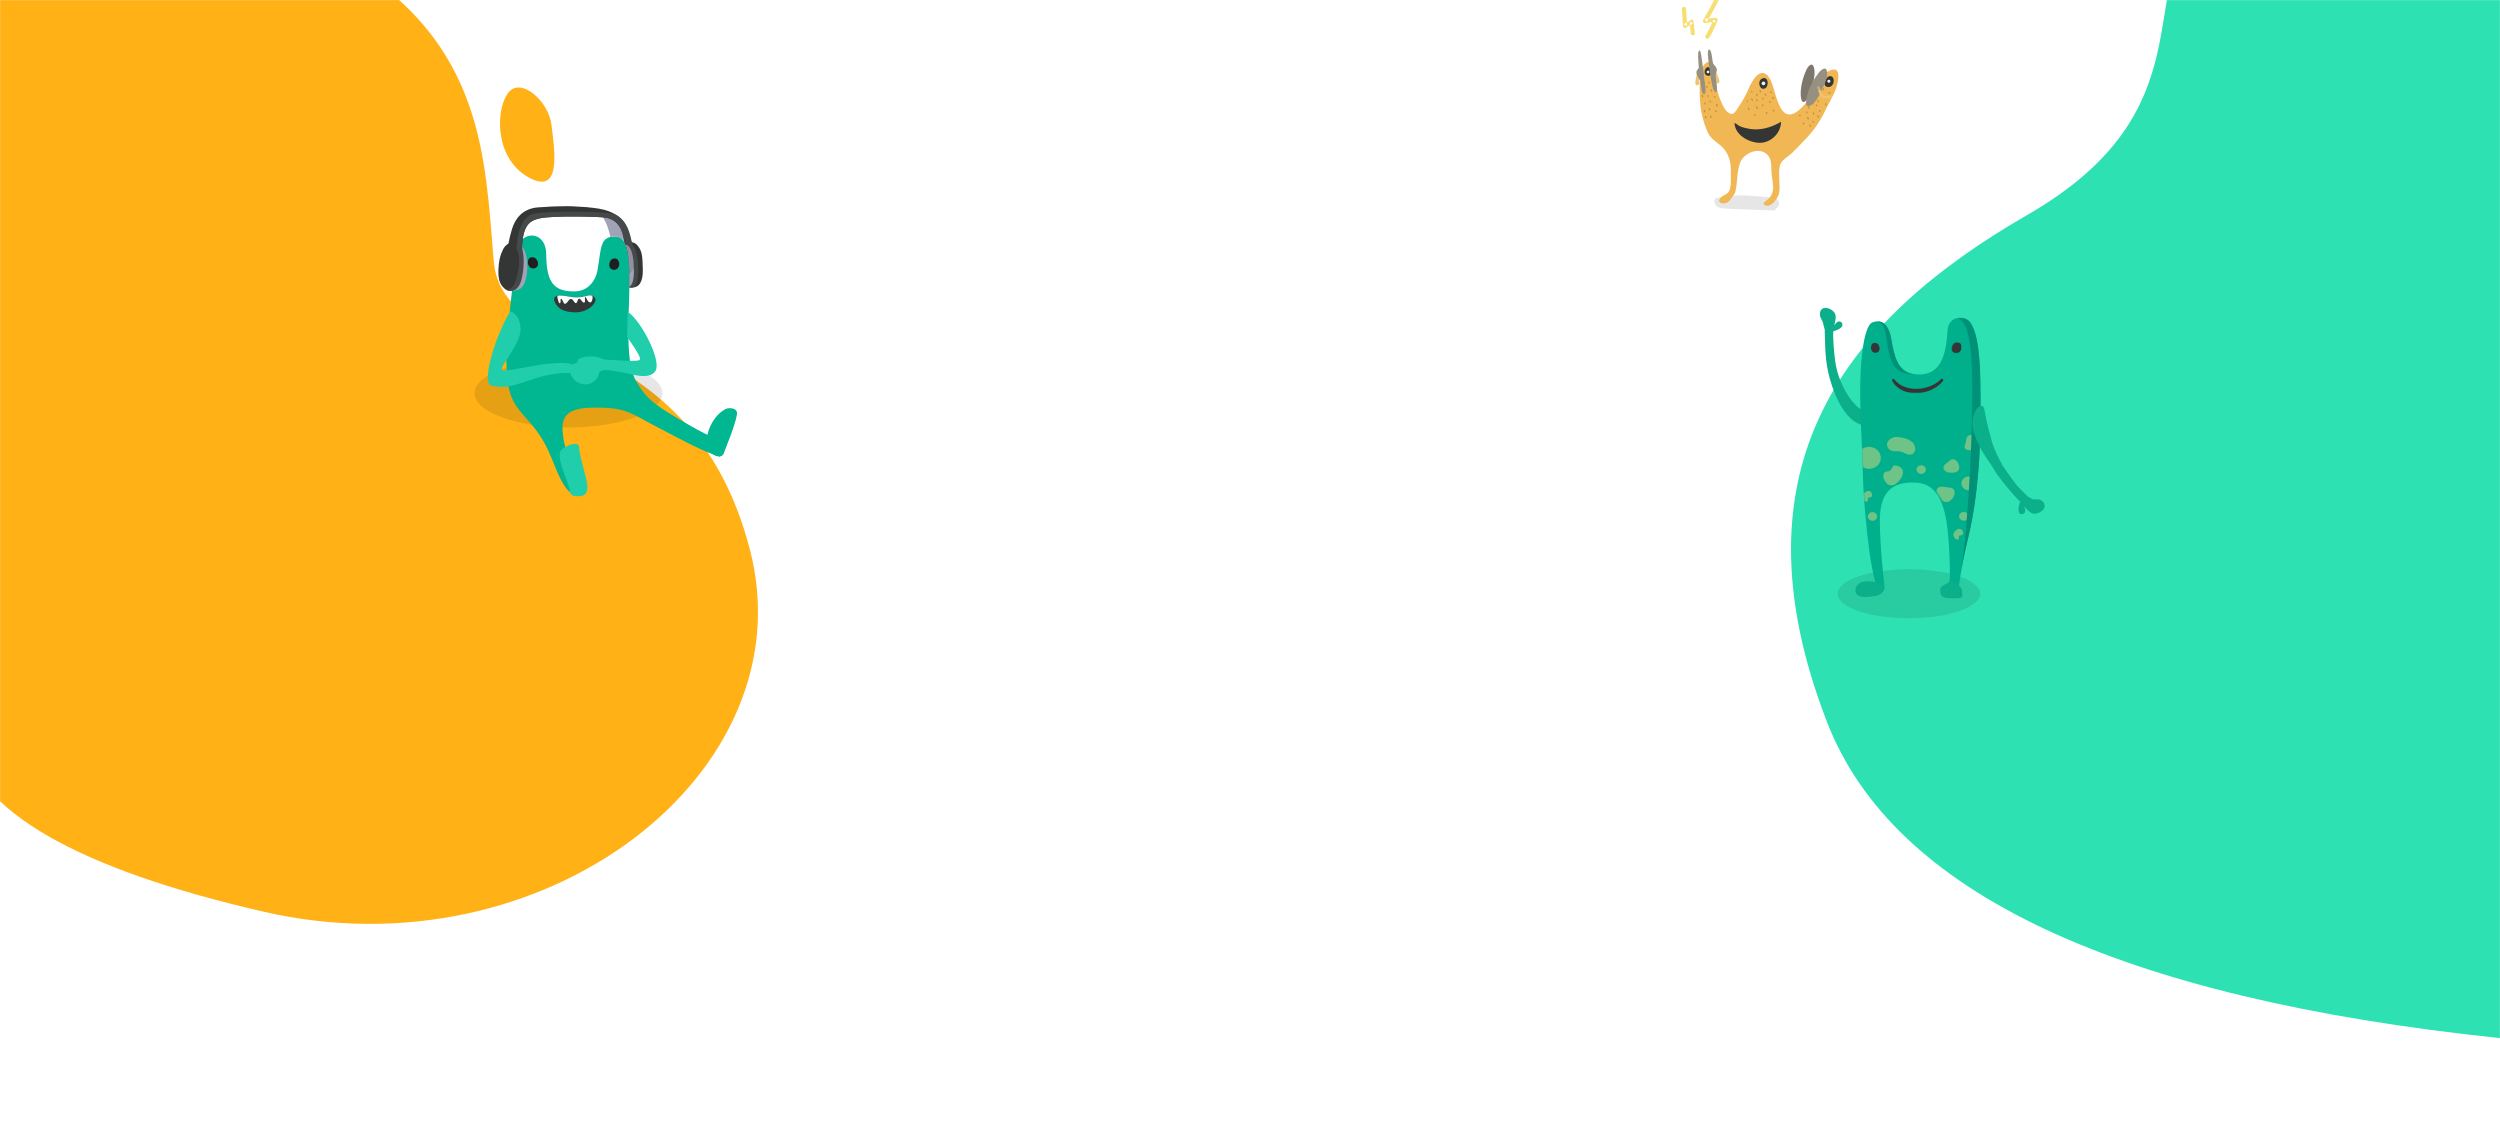 <?xml version="1.0" encoding="UTF-8"?>
<svg width="2000px" height="900px" viewBox="0 0 2000 900" version="1.1" xmlns="http://www.w3.org/2000/svg" xmlns:xlink="http://www.w3.org/1999/xlink" style="background: #FFFFFF;">
    <!-- Generator: Sketch 56.2 (81672) - https://sketch.com -->
    <title>bg/section1_P</title>
    <desc>Created with Sketch.</desc>
    <defs>
        <rect id="path-1" x="0" y="0" width="2000" height="900"></rect>
        <polygon id="path-3" points="0 0.042 18.289 0.042 18.289 19.251 0 19.251"></polygon>
        <polygon id="path-5" points="0.163 0.146 96.738 0.146 96.738 223.059 0.163 223.059"></polygon>
        <path d="M80.026,0.146 C75.32,0.169 70.525,3.133 70.108,10.831 L70.108,10.831 C68.923,32.683 63.474,47.085 44.391,45.454 L44.391,45.454 C30.083,44.23 27.351,30.302 25.257,17.662 L25.257,17.662 C23.162,5.022 17.176,1.196 10.186,3.839 L10.186,3.839 C2.371,6.794 -0.004,40.523 0.172,61.821 L0.172,61.821 C0.349,83.118 2.01,104.432 2.393,123.978 L2.393,123.978 C2.776,143.525 5.338,170.494 7.907,188.967 L7.907,188.967 C9.773,202.388 12.387,211.643 12.387,211.643 L12.387,211.643 C12.387,211.643 4.482,223.351 9.896,223.053 L9.896,223.053 C15.311,222.755 20.12,219.927 19.751,215.454 L19.751,215.454 C19.396,211.14 15.532,185.511 15.387,163.149 L15.387,163.149 C15.241,140.534 25.807,130.762 46.269,132.101 L46.269,132.101 C66.732,133.439 71.28,157.873 72.814,182.865 L72.814,182.865 C74.347,207.856 71.53,213.767 71.53,213.767 L71.53,213.767 C71.53,213.767 77.814,222.341 78.646,218.771 L78.646,218.771 C79.169,216.528 80.504,201.368 86.698,176.003 L86.698,176.003 C96.819,134.553 97.221,84.003 96.514,52.008 L96.514,52.008 C95.807,20.014 92.254,9.83 88.448,4.097 L88.448,4.097 C86.859,1.703 83.527,0.162 80.131,0.146 L80.131,0.146" id="path-7"></path>
        <path d="M80.026,0.146 C75.32,0.169 70.525,3.133 70.108,10.831 L70.108,10.831 C68.923,32.683 63.474,47.085 44.391,45.454 L44.391,45.454 C30.083,44.23 27.351,30.302 25.257,17.662 L25.257,17.662 C23.162,5.022 17.176,1.196 10.186,3.839 L10.186,3.839 C2.371,6.794 -0.004,40.523 0.172,61.821 L0.172,61.821 C0.349,83.118 2.01,104.432 2.393,123.978 L2.393,123.978 C2.776,143.525 5.338,170.494 7.907,188.967 L7.907,188.967 C9.773,202.388 12.387,211.643 12.387,211.643 L12.387,211.643 C12.387,211.643 4.482,223.351 9.896,223.053 L9.896,223.053 C15.311,222.755 20.12,219.927 19.751,215.454 L19.751,215.454 C19.396,211.14 15.532,185.511 15.387,163.149 L15.387,163.149 C15.241,140.534 25.807,130.762 46.269,132.101 L46.269,132.101 C66.732,133.439 71.28,157.873 72.814,182.865 L72.814,182.865 C74.347,207.856 71.53,213.767 71.53,213.767 L71.53,213.767 C71.53,213.767 77.814,222.341 78.646,218.771 L78.646,218.771 C79.169,216.528 80.504,201.368 86.698,176.003 L86.698,176.003 C96.819,134.553 97.221,84.003 96.514,52.008 L96.514,52.008 C95.807,20.014 92.254,9.83 88.448,4.097 L88.448,4.097 C86.859,1.703 83.527,0.162 80.131,0.146 L80.131,0.146" id="path-9"></path>
        <path d="M80.026,0.146 C75.32,0.169 70.525,3.133 70.108,10.831 L70.108,10.831 C68.923,32.683 63.474,47.085 44.391,45.454 L44.391,45.454 C30.083,44.23 27.351,30.302 25.257,17.662 L25.257,17.662 C23.162,5.022 17.176,1.196 10.186,3.839 L10.186,3.839 C2.371,6.794 -0.004,40.523 0.172,61.821 L0.172,61.821 C0.349,83.118 2.01,104.432 2.393,123.978 L2.393,123.978 C2.776,143.525 5.338,170.494 7.907,188.967 L7.907,188.967 C9.773,202.388 12.387,211.643 12.387,211.643 L12.387,211.643 C12.387,211.643 4.482,223.351 9.896,223.053 L9.896,223.053 C15.311,222.755 20.12,219.927 19.751,215.454 L19.751,215.454 C19.396,211.14 15.532,185.511 15.387,163.149 L15.387,163.149 C15.241,140.534 25.807,130.762 46.269,132.101 L46.269,132.101 C66.732,133.439 71.28,157.873 72.814,182.865 L72.814,182.865 C74.347,207.856 71.53,213.767 71.53,213.767 L71.53,213.767 C71.53,213.767 77.814,222.341 78.646,218.771 L78.646,218.771 C79.169,216.528 80.504,201.368 86.698,176.003 L86.698,176.003 C96.819,134.553 97.221,84.003 96.514,52.008 L96.514,52.008 C95.807,20.014 92.254,9.83 88.448,4.097 L88.448,4.097 C86.859,1.703 83.527,0.162 80.131,0.146 L80.131,0.146" id="path-11"></path>
        <path d="M80.026,0.146 C75.32,0.169 70.525,3.133 70.108,10.831 L70.108,10.831 C68.923,32.683 63.474,47.085 44.391,45.454 L44.391,45.454 C30.083,44.23 27.351,30.302 25.257,17.662 L25.257,17.662 C23.162,5.022 17.176,1.196 10.186,3.839 L10.186,3.839 C2.371,6.794 -0.004,40.523 0.172,61.821 L0.172,61.821 C0.349,83.118 2.01,104.432 2.393,123.978 L2.393,123.978 C2.776,143.525 5.338,170.494 7.907,188.967 L7.907,188.967 C9.773,202.388 12.387,211.643 12.387,211.643 L12.387,211.643 C12.387,211.643 4.482,223.351 9.896,223.053 L9.896,223.053 C15.311,222.755 20.12,219.927 19.751,215.454 L19.751,215.454 C19.396,211.14 15.532,185.511 15.387,163.149 L15.387,163.149 C15.241,140.534 25.807,130.762 46.269,132.101 L46.269,132.101 C66.732,133.439 71.28,157.873 72.814,182.865 L72.814,182.865 C74.347,207.856 71.53,213.767 71.53,213.767 L71.53,213.767 C71.53,213.767 77.814,222.341 78.646,218.771 L78.646,218.771 C79.169,216.528 80.504,201.368 86.698,176.003 L86.698,176.003 C96.819,134.553 97.221,84.003 96.514,52.008 L96.514,52.008 C95.807,20.014 92.254,9.83 88.448,4.097 L88.448,4.097 C86.859,1.703 83.527,0.162 80.131,0.146 L80.131,0.146" id="path-13"></path>
        <path d="M80.026,0.146 C75.32,0.169 70.525,3.133 70.108,10.831 L70.108,10.831 C68.923,32.683 63.474,47.085 44.391,45.454 L44.391,45.454 C30.083,44.23 27.351,30.302 25.257,17.662 L25.257,17.662 C23.162,5.022 17.176,1.196 10.186,3.839 L10.186,3.839 C2.371,6.794 -0.004,40.523 0.172,61.821 L0.172,61.821 C0.349,83.118 2.01,104.432 2.393,123.978 L2.393,123.978 C2.776,143.525 5.338,170.494 7.907,188.967 L7.907,188.967 C9.773,202.388 12.387,211.643 12.387,211.643 L12.387,211.643 C12.387,211.643 4.482,223.351 9.896,223.053 L9.896,223.053 C15.311,222.755 20.12,219.927 19.751,215.454 L19.751,215.454 C19.396,211.14 15.532,185.511 15.387,163.149 L15.387,163.149 C15.241,140.534 25.807,130.762 46.269,132.101 L46.269,132.101 C66.732,133.439 71.28,157.873 72.814,182.865 L72.814,182.865 C74.347,207.856 71.53,213.767 71.53,213.767 L71.53,213.767 C71.53,213.767 77.814,222.341 78.646,218.771 L78.646,218.771 C79.169,216.528 80.504,201.368 86.698,176.003 L86.698,176.003 C96.819,134.553 97.221,84.003 96.514,52.008 L96.514,52.008 C95.807,20.014 92.254,9.83 88.448,4.097 L88.448,4.097 C86.859,1.703 83.527,0.162 80.131,0.146 L80.131,0.146" id="path-15"></path>
        <path d="M80.026,0.146 C75.32,0.169 70.525,3.133 70.108,10.831 L70.108,10.831 C68.923,32.683 63.474,47.085 44.391,45.454 L44.391,45.454 C30.083,44.23 27.351,30.302 25.257,17.662 L25.257,17.662 C23.162,5.022 17.176,1.196 10.186,3.839 L10.186,3.839 C2.371,6.794 -0.004,40.523 0.172,61.821 L0.172,61.821 C0.349,83.118 2.01,104.432 2.393,123.978 L2.393,123.978 C2.776,143.525 5.338,170.494 7.907,188.967 L7.907,188.967 C9.773,202.388 12.387,211.643 12.387,211.643 L12.387,211.643 C12.387,211.643 4.482,223.351 9.896,223.053 L9.896,223.053 C15.311,222.755 20.12,219.927 19.751,215.454 L19.751,215.454 C19.396,211.14 15.532,185.511 15.387,163.149 L15.387,163.149 C15.241,140.534 25.807,130.762 46.269,132.101 L46.269,132.101 C66.732,133.439 71.28,157.873 72.814,182.865 L72.814,182.865 C74.347,207.856 71.53,213.767 71.53,213.767 L71.53,213.767 C71.53,213.767 77.814,222.341 78.646,218.771 L78.646,218.771 C79.169,216.528 80.504,201.368 86.698,176.003 L86.698,176.003 C96.819,134.553 97.221,84.003 96.514,52.008 L96.514,52.008 C95.807,20.014 92.254,9.83 88.448,4.097 L88.448,4.097 C86.859,1.703 83.527,0.162 80.131,0.146 L80.131,0.146" id="path-17"></path>
        <path d="M80.026,0.146 C75.32,0.169 70.525,3.133 70.108,10.831 L70.108,10.831 C68.923,32.683 63.474,47.085 44.391,45.454 L44.391,45.454 C30.083,44.23 27.351,30.302 25.257,17.662 L25.257,17.662 C23.162,5.022 17.176,1.196 10.186,3.839 L10.186,3.839 C2.371,6.794 -0.004,40.523 0.172,61.821 L0.172,61.821 C0.349,83.118 2.01,104.432 2.393,123.978 L2.393,123.978 C2.776,143.525 5.338,170.494 7.907,188.967 L7.907,188.967 C9.773,202.388 12.387,211.643 12.387,211.643 L12.387,211.643 C12.387,211.643 4.482,223.351 9.896,223.053 L9.896,223.053 C15.311,222.755 20.12,219.927 19.751,215.454 L19.751,215.454 C19.396,211.14 15.532,185.511 15.387,163.149 L15.387,163.149 C15.241,140.534 25.807,130.762 46.269,132.101 L46.269,132.101 C66.732,133.439 71.28,157.873 72.814,182.865 L72.814,182.865 C74.347,207.856 71.53,213.767 71.53,213.767 L71.53,213.767 C71.53,213.767 77.814,222.341 78.646,218.771 L78.646,218.771 C79.169,216.528 80.504,201.368 86.698,176.003 L86.698,176.003 C96.819,134.553 97.221,84.003 96.514,52.008 L96.514,52.008 C95.807,20.014 92.254,9.83 88.448,4.097 L88.448,4.097 C86.859,1.703 83.527,0.162 80.131,0.146 L80.131,0.146" id="path-19"></path>
        <path d="M80.026,0.146 C75.32,0.169 70.525,3.133 70.108,10.831 L70.108,10.831 C68.923,32.683 63.474,47.085 44.391,45.454 L44.391,45.454 C30.083,44.23 27.351,30.302 25.257,17.662 L25.257,17.662 C23.162,5.022 17.176,1.196 10.186,3.839 L10.186,3.839 C2.371,6.794 -0.004,40.523 0.172,61.821 L0.172,61.821 C0.349,83.118 2.01,104.432 2.393,123.978 L2.393,123.978 C2.776,143.525 5.338,170.494 7.907,188.967 L7.907,188.967 C9.773,202.388 12.387,211.643 12.387,211.643 L12.387,211.643 C12.387,211.643 4.482,223.351 9.896,223.053 L9.896,223.053 C15.311,222.755 20.12,219.927 19.751,215.454 L19.751,215.454 C19.396,211.14 15.532,185.511 15.387,163.149 L15.387,163.149 C15.241,140.534 25.807,130.762 46.269,132.101 L46.269,132.101 C66.732,133.439 71.28,157.873 72.814,182.865 L72.814,182.865 C74.347,207.856 71.53,213.767 71.53,213.767 L71.53,213.767 C71.53,213.767 77.814,222.341 78.646,218.771 L78.646,218.771 C79.169,216.528 80.504,201.368 86.698,176.003 L86.698,176.003 C96.819,134.553 97.221,84.003 96.514,52.008 L96.514,52.008 C95.807,20.014 92.254,9.83 88.448,4.097 L88.448,4.097 C86.859,1.703 83.527,0.162 80.131,0.146 L80.131,0.146" id="path-21"></path>
        <path d="M80.026,0.146 C75.32,0.169 70.525,3.133 70.108,10.831 L70.108,10.831 C68.923,32.683 63.474,47.085 44.391,45.454 L44.391,45.454 C30.083,44.23 27.351,30.302 25.257,17.662 L25.257,17.662 C23.162,5.022 17.176,1.196 10.186,3.839 L10.186,3.839 C2.371,6.794 -0.004,40.523 0.172,61.821 L0.172,61.821 C0.349,83.118 2.01,104.432 2.393,123.978 L2.393,123.978 C2.776,143.525 5.338,170.494 7.907,188.967 L7.907,188.967 C9.773,202.388 12.387,211.643 12.387,211.643 L12.387,211.643 C12.387,211.643 4.482,223.351 9.896,223.053 L9.896,223.053 C15.311,222.755 20.12,219.927 19.751,215.454 L19.751,215.454 C19.396,211.14 15.532,185.511 15.387,163.149 L15.387,163.149 C15.241,140.534 25.807,130.762 46.269,132.101 L46.269,132.101 C66.732,133.439 71.28,157.873 72.814,182.865 L72.814,182.865 C74.347,207.856 71.53,213.767 71.53,213.767 L71.53,213.767 C71.53,213.767 77.814,222.341 78.646,218.771 L78.646,218.771 C79.169,216.528 80.504,201.368 86.698,176.003 L86.698,176.003 C96.819,134.553 97.221,84.003 96.514,52.008 L96.514,52.008 C95.807,20.014 92.254,9.83 88.448,4.097 L88.448,4.097 C86.859,1.703 83.527,0.162 80.131,0.146 L80.131,0.146" id="path-23"></path>
        <path d="M80.026,0.146 C75.32,0.169 70.525,3.133 70.108,10.831 L70.108,10.831 C68.923,32.683 63.474,47.085 44.391,45.454 L44.391,45.454 C30.083,44.23 27.351,30.302 25.257,17.662 L25.257,17.662 C23.162,5.022 17.176,1.196 10.186,3.839 L10.186,3.839 C2.371,6.794 -0.004,40.523 0.172,61.821 L0.172,61.821 C0.349,83.118 2.01,104.432 2.393,123.978 L2.393,123.978 C2.776,143.525 5.338,170.494 7.907,188.967 L7.907,188.967 C9.773,202.388 12.387,211.643 12.387,211.643 L12.387,211.643 C12.387,211.643 4.482,223.351 9.896,223.053 L9.896,223.053 C15.311,222.755 20.12,219.927 19.751,215.454 L19.751,215.454 C19.396,211.14 15.532,185.511 15.387,163.149 L15.387,163.149 C15.241,140.534 25.807,130.762 46.269,132.101 L46.269,132.101 C66.732,133.439 71.28,157.873 72.814,182.865 L72.814,182.865 C74.347,207.856 71.53,213.767 71.53,213.767 L71.53,213.767 C71.53,213.767 77.814,222.341 78.646,218.771 L78.646,218.771 C79.169,216.528 80.504,201.368 86.698,176.003 L86.698,176.003 C96.819,134.553 97.221,84.003 96.514,52.008 L96.514,52.008 C95.807,20.014 92.254,9.83 88.448,4.097 L88.448,4.097 C86.859,1.703 83.527,0.162 80.131,0.146 L80.131,0.146" id="path-25"></path>
        <path d="M80.026,0.146 C75.32,0.169 70.525,3.133 70.108,10.831 L70.108,10.831 C68.923,32.683 63.474,47.085 44.391,45.454 L44.391,45.454 C30.083,44.23 27.351,30.302 25.257,17.662 L25.257,17.662 C23.162,5.022 17.176,1.196 10.186,3.839 L10.186,3.839 C2.371,6.794 -0.004,40.523 0.172,61.821 L0.172,61.821 C0.349,83.118 2.01,104.432 2.393,123.978 L2.393,123.978 C2.776,143.525 5.338,170.494 7.907,188.967 L7.907,188.967 C9.773,202.388 12.387,211.643 12.387,211.643 L12.387,211.643 C12.387,211.643 4.482,223.351 9.896,223.053 L9.896,223.053 C15.311,222.755 20.12,219.927 19.751,215.454 L19.751,215.454 C19.396,211.14 15.532,185.511 15.387,163.149 L15.387,163.149 C15.241,140.534 25.807,130.762 46.269,132.101 L46.269,132.101 C66.732,133.439 71.28,157.873 72.814,182.865 L72.814,182.865 C74.347,207.856 71.53,213.767 71.53,213.767 L71.53,213.767 C71.53,213.767 77.814,222.341 78.646,218.771 L78.646,218.771 C79.169,216.528 80.504,201.368 86.698,176.003 L86.698,176.003 C96.819,134.553 97.221,84.003 96.514,52.008 L96.514,52.008 C95.807,20.014 92.254,9.83 88.448,4.097 L88.448,4.097 C86.859,1.703 83.527,0.162 80.131,0.146 L80.131,0.146" id="path-27"></path>
        <path d="M80.026,0.146 C75.32,0.169 70.525,3.133 70.108,10.831 L70.108,10.831 C68.923,32.683 63.474,47.085 44.391,45.454 L44.391,45.454 C30.083,44.23 27.351,30.302 25.257,17.662 L25.257,17.662 C23.162,5.022 17.176,1.196 10.186,3.839 L10.186,3.839 C2.371,6.794 -0.004,40.523 0.172,61.821 L0.172,61.821 C0.349,83.118 2.01,104.432 2.393,123.978 L2.393,123.978 C2.776,143.525 5.338,170.494 7.907,188.967 L7.907,188.967 C9.773,202.388 12.387,211.643 12.387,211.643 L12.387,211.643 C12.387,211.643 4.482,223.351 9.896,223.053 L9.896,223.053 C15.311,222.755 20.12,219.927 19.751,215.454 L19.751,215.454 C19.396,211.14 15.532,185.511 15.387,163.149 L15.387,163.149 C15.241,140.534 25.807,130.762 46.269,132.101 L46.269,132.101 C66.732,133.439 71.28,157.873 72.814,182.865 L72.814,182.865 C74.347,207.856 71.53,213.767 71.53,213.767 L71.53,213.767 C71.53,213.767 77.814,222.341 78.646,218.771 L78.646,218.771 C79.169,216.528 80.504,201.368 86.698,176.003 L86.698,176.003 C96.819,134.553 97.221,84.003 96.514,52.008 L96.514,52.008 C95.807,20.014 92.254,9.83 88.448,4.097 L88.448,4.097 C86.859,1.703 83.527,0.162 80.131,0.146 L80.131,0.146" id="path-29"></path>
        <polygon id="path-31" points="0.033 0.148 18.797 0.148 18.797 205.525 0.033 205.525"></polygon>
        <polygon id="path-33" points="0 0.02 24.217 0.02 24.217 51.564 0 51.564"></polygon>
        <polygon id="path-35" points="0 -9.70621112e-06 41.227 -9.70621112e-06 41.227 11.593 0 11.593"></polygon>
        <polygon id="path-37" points="0.148 0.078 8.199 0.078 8.199 8.871 0.148 8.871"></polygon>
        <polygon id="path-39" points="0.322 0.161 0.483 0.161 0.483 0.322 0.322 0.322"></polygon>
        <polygon id="path-41" points="0 0.255 24.325 0.255 24.325 39.16 0 39.16"></polygon>
        <polygon id="path-43" points="0 0.132 9.269 0.132 9.269 24.118 0 24.118"></polygon>
    </defs>
    <g id="bg/section1_P" stroke="none" stroke-width="1" fill="none" fill-rule="evenodd">
        <rect fill="#FFFFFF" x="0" y="0" width="2000" height="900"></rect>
        <mask id="mask-2" fill="white">
            <use xlink:href="#path-1"></use>
        </mask>
        <use id="#" fill="#FFFFFF" xlink:href="#path-1"></use>
        <path d="M1758.986,-60 C1707.422,-8.686 1767.099,88.317 1622,171.844 C1476.901,255.37 1382.311,372.844 1461.617,577.628 C1514.488,714.151 1693.949,798.441 2000,830.498 L2000,-60 C1839.395,-58.277 1759.057,-58.277 1758.986,-60 Z" id="Path" fill="#2EE1B3" mask="url(#mask-2)"></path>
        <g id="Group" mask="url(#mask-2)">
            <g transform="translate(1402, 200)">
                <ellipse id="Oval" fill="#000000" opacity="0.1" cx="125.1" cy="274.984" rx="57.048" ry="19.616"></ellipse>
                <g id="微側" fill="none">
                    <g id="微側/左手/舉高高" transform="translate(37.703, 120.713)">
                        <g id="Group-7" stroke-width="1" transform="translate(16.158, -74.772)">
                            <g id="Group-3" transform="translate(0, 0.275)">
                                <mask id="mask-4" fill="white">
                                    <use xlink:href="#path-3"></use>
                                </mask>
                                <g id="Clip-2"></g>
                                <path d="M13.595,17.843 C8.34,19.956 4.828,20.073 3.364,15.52 C2.718,13.511 3.033,12.216 1.135,8.922 C-1.525,4.306 0.856,-0.098 4.505,0.045 C8.155,0.188 12.198,2.995 12.628,6.207 C13.059,9.418 11.44,14.316 11.44,14.316 C11.44,14.316 14.432,8.705 17.507,11.897 C20.583,15.088 13.595,17.843 13.595,17.843" id="Fill-1" fill="#0BAF8A" mask="url(#mask-4)"></path>
                            </g>
                            <path d="M3.903,17.094 C4.218,24.578 3.743,38.612 6.716,51.968 C9.688,65.325 17.739,86.968 30.599,92.877 C44.646,99.331 42.428,86.869 33.493,81.887 C25.452,77.404 14.196,60.525 12.048,41.116 C9.9,21.708 10.916,19.768 10.916,17.094 C10.916,14.42 3.617,10.268 3.903,17.094" id="Fill-4" fill="#0BAF8A"></path>
                        </g>
                        <path d="M53.878,-20.485 C50.905,-7.129 43.135,13.21 30.274,19.119 C16.228,25.573 17.379,12.22 26.314,7.238 C34.354,2.755 46.289,-13.731 48.437,-33.14 C50.585,-52.548 49.442,-48.227 49.442,-50.901 C49.442,-53.575 54.185,-54.684 57.205,-52.01 C56.89,-44.526 56.851,-33.841 53.878,-20.485 Z" id="長袖" fill-opacity="0" fill="#CBE8F4" transform="translate(38.424, -16.349) scale(-1, 1) translate(-38.424, 16.349) "></path>
                    </g>
                    <g id="body/微側" transform="translate(82.376, 53.861)" stroke-width="1">
                        <g id="Group-54">
                            <g id="Group-6" transform="translate(3.485, 0.17)">
                                <g id="Group-3">
                                    <mask id="mask-6" fill="white">
                                        <use xlink:href="#path-5"></use>
                                    </mask>
                                    <g id="Clip-2"></g>
                                    <path d="M10.186,3.839 C17.176,1.196 23.162,5.022 25.257,17.662 C27.352,30.302 30.083,44.23 44.391,45.454 C63.474,47.086 68.923,32.684 70.108,10.83 C70.83,-2.481 84.642,-1.637 88.448,4.097 C92.254,9.83 95.807,20.014 96.514,52.008 C97.221,84.002 96.819,134.553 86.698,176.003 C80.504,201.368 79.169,216.528 78.647,218.771 C77.814,222.341 71.53,216.618 71.53,216.618 C71.53,216.618 72.818,207.223 71.285,182.231 C69.751,157.24 65.815,133.439 45.352,132.101 C24.889,130.762 15.852,140.534 15.998,163.149 C16.143,185.511 19.396,211.14 19.751,215.454 C20.12,219.927 15.311,222.755 9.896,223.054 C4.482,223.351 12.387,211.643 12.387,211.643 C12.387,211.643 9.773,202.388 7.907,188.967 C5.338,170.493 2.776,143.525 2.393,123.978 C2.01,104.432 0.349,83.118 0.172,61.821 C-0.004,40.523 2.371,6.794 10.186,3.839" id="Fill-1" fill="#00AF8C" mask="url(#mask-6)"></path>
                                </g>
                                <path d="M71.945,210.219 C70.561,214.362 64.246,213.071 64.246,218.248 C64.246,224.603 68.335,224.634 75.497,224.634 C82.661,224.634 81.942,223.806 81.942,220.803 C81.942,217.799 81.329,215.336 78.102,213.813 C74.876,212.291 71.945,210.219 71.945,210.219" id="Fill-4" fill="#0BAF8A"></path>
                            </g>
                            <g id="Group-43" transform="translate(3.485, 0.17)">
                                <g id="Group-9">
                                    <mask id="mask-8" fill="white">
                                        <use xlink:href="#path-7"></use>
                                    </mask>
                                    <g id="Clip-8"></g>
                                    <path d="M16.816,112.672 C16.594,117.508 12.189,121.232 6.977,120.988 C1.766,120.745 -2.279,116.627 -2.057,111.791 C-1.836,106.955 2.569,103.232 7.781,103.475 C12.993,103.718 17.037,107.836 16.816,112.672" id="Fill-7" fill="#6EC386" mask="url(#mask-8)"></path>
                                </g>
                                <g id="Group-12">
                                    <mask id="mask-10" fill="white">
                                        <use xlink:href="#path-9"></use>
                                    </mask>
                                    <g id="Clip-11"></g>
                                    <path d="M30.588,118.826 C24.04,116.461 27.805,122.825 21.401,123.222 C14.997,123.621 21.235,140.126 29.979,132.106 C35.652,126.903 36.13,120.828 30.588,118.826" id="Fill-10" fill="#6EC386" mask="url(#mask-10)"></path>
                                </g>
                                <g id="Group-15">
                                    <mask id="mask-12" fill="white">
                                        <use xlink:href="#path-11"></use>
                                    </mask>
                                    <g id="Clip-14"></g>
                                    <path d="M3.79,140.123 C7.894,136.517 10.187,140.421 9.863,142.521 C9.539,144.62 6.076,142.991 6.416,145.637 C7.004,150.21 -1.467,144.741 3.79,140.123" id="Fill-13" fill="#6EC386" mask="url(#mask-12)"></path>
                                </g>
                                <g id="Group-18">
                                    <mask id="mask-14" fill="white">
                                        <use xlink:href="#path-13"></use>
                                    </mask>
                                    <g id="Clip-17"></g>
                                    <path d="M76.575,170.48 C80.68,166.873 82.973,170.778 82.648,172.877 C82.324,174.977 78.862,173.348 79.201,175.994 C79.789,180.568 71.319,175.097 76.575,170.48" id="Fill-16" fill="#6EC386" mask="url(#mask-14)"></path>
                                </g>
                                <g id="Group-21">
                                    <mask id="mask-16" fill="white">
                                        <use xlink:href="#path-15"></use>
                                    </mask>
                                    <g id="Clip-20"></g>
                                    <path d="M13.868,159.301 C13.78,161.222 12.031,162.7 9.962,162.603 C7.892,162.506 6.286,160.872 6.375,158.951 C6.463,157.031 8.211,155.553 10.281,155.65 C12.35,155.746 13.956,157.381 13.868,159.301" id="Fill-19" fill="#6EC386" mask="url(#mask-16)"></path>
                                </g>
                                <g id="Group-24">
                                    <mask id="mask-18" fill="white">
                                        <use xlink:href="#path-17"></use>
                                    </mask>
                                    <g id="Clip-23"></g>
                                    <path d="M52.82,121.802 C52.732,123.723 50.983,125.201 48.913,125.104 C46.845,125.008 45.239,123.373 45.327,121.453 C45.415,119.533 47.164,118.054 49.233,118.151 C51.302,118.247 52.908,119.882 52.82,121.802" id="Fill-22" fill="#6EC386" mask="url(#mask-18)"></path>
                                </g>
                                <g id="Group-27">
                                    <mask id="mask-20" fill="white">
                                        <use xlink:href="#path-19"></use>
                                    </mask>
                                    <g id="Clip-26"></g>
                                    <path d="M86.91,159.227 C86.822,161.147 85.073,162.625 83.004,162.528 C80.935,162.432 79.329,160.797 79.417,158.877 C79.505,156.957 81.254,155.479 83.323,155.575 C85.392,155.672 86.998,157.307 86.91,159.227" id="Fill-25" fill="#6EC386" mask="url(#mask-20)"></path>
                                </g>
                                <g id="Group-30">
                                    <mask id="mask-22" fill="white">
                                        <use xlink:href="#path-21"></use>
                                    </mask>
                                    <g id="Clip-29"></g>
                                    <path d="M93.214,132.96 C93.073,136.019 90.287,138.375 86.989,138.221 C83.692,138.067 81.133,135.462 81.273,132.403 C81.414,129.343 84.2,126.987 87.498,127.141 C90.795,127.295 93.354,129.9 93.214,132.96" id="Fill-28" fill="#6EC386" mask="url(#mask-22)"></path>
                                </g>
                                <g id="Group-33">
                                    <mask id="mask-24" fill="white">
                                        <use xlink:href="#path-23"></use>
                                    </mask>
                                    <g id="Clip-32"></g>
                                    <path d="M78.585,122.559 C76.982,124.357 74.03,124.286 71.522,124.009 C68.918,123.745 65.757,121.527 67.195,118.634 C67.737,117.544 70.863,115.419 72.077,114.335 C76.543,110.348 81.643,119.128 78.585,122.559" id="Fill-31" fill="#6EC386" mask="url(#mask-24)"></path>
                                </g>
                                <g id="Group-36">
                                    <mask id="mask-26" fill="white">
                                        <use xlink:href="#path-25"></use>
                                    </mask>
                                    <g id="Clip-35"></g>
                                    <path d="M69.38,147.627 C66.446,147.699 64.223,145.252 62.537,143.009 C60.766,140.698 60.398,136.446 64.235,135.405 C65.68,135.013 70.104,135.927 72.064,136.084 C79.279,136.663 74.979,147.489 69.38,147.627" id="Fill-34" fill="#6EC386" mask="url(#mask-26)"></path>
                                </g>
                                <g id="Group-39">
                                    <mask id="mask-28" fill="white">
                                        <use xlink:href="#path-27"></use>
                                    </mask>
                                    <g id="Clip-38"></g>
                                    <path d="M88.009,94.085 C86.721,94.39 85.644,95.359 85.275,96.545 C85.002,97.422 85.1,98.365 84.928,99.265 C84.753,100.183 84.304,101.032 84.022,101.926 C83.739,102.82 83.639,103.833 84.133,104.649 C84.697,105.581 85.896,106.024 87.035,106.156 C89.027,106.387 91.226,105.772 92.36,104.244 C93.007,103.373 93.256,102.302 93.413,101.252 C93.593,100.053 93.669,98.82 93.376,97.637 C92.809,95.353 90.692,93.45 88.009,94.085" id="Fill-37" fill="#6EC386" mask="url(#mask-28)"></path>
                                </g>
                                <g id="Group-42">
                                    <mask id="mask-30" fill="white">
                                        <use xlink:href="#path-29"></use>
                                    </mask>
                                    <g id="Clip-41"></g>
                                    <path d="M43.454,101.653 C44.092,103.01 44.484,104.516 44.248,105.98 C44.011,107.445 43.059,108.854 41.613,109.409 C40.156,109.967 38.481,109.597 37.032,109.005 C35.583,108.413 34.217,107.603 32.686,107.246 C31.066,106.868 29.37,107.023 27.706,106.924 C26.042,106.825 24.264,106.397 23.205,105.169 C19.036,100.33 24.602,95.174 29.815,95.527 C34.354,95.834 41.474,97.44 43.454,101.653" id="Fill-40" fill="#6EC386" mask="url(#mask-30)"></path>
                                </g>
                            </g>
                            <g id="Group-53" transform="translate(0, 0.17)">
                                <path d="M50.477,45.578 L50.49,45.578 C50.491,45.578 50.491,45.578 50.492,45.578 C50.487,45.578 50.483,45.578 50.477,45.578" id="Fill-44" fill="#009178"></path>
                                <path d="M47.876,45.454 C33.568,44.23 30.836,30.302 28.742,17.662 C27.003,7.169 22.582,2.755 17.132,3.069 C24.408,4.071 24.099,14.572 26.228,25.401 C29.35,41.281 34.324,45.574 50.467,45.578 C49.633,45.571 48.769,45.53 47.876,45.454" id="Fill-46" fill="#009178"></path>
                                <g id="Group-50" transform="translate(81.426, 0)">
                                    <mask id="mask-32" fill="white">
                                        <use xlink:href="#path-31"></use>
                                    </mask>
                                    <g id="Clip-49"></g>
                                    <path d="M8.757,176.003 C18.878,134.553 19.28,84.002 18.573,52.008 C17.866,20.014 14.313,9.83 10.507,4.096 C8.581,1.195 4.091,-0.453 0.033,0.351 C8.655,3.094 11.606,20.695 12.029,51.793 C12.465,83.803 9.71,159.961 2.692,205.525 C3.87,198.323 5.735,188.378 8.757,176.003" id="Fill-48" fill="#009178" mask="url(#mask-32)"></path>
                                </g>
                                <path d="M21.938,215.263 L16.312,211.643 C16.312,211.643 3.276,208.518 0.584,215.662 C-2.109,222.806 4.862,224.92 14.367,222.956 C23.871,220.991 21.938,215.263 21.938,215.263" id="Fill-51" fill="#0BAF8A"></path>
                            </g>
                        </g>
                    </g>
                    <g id="微側/右手/自然下垂" transform="translate(178.376, 120.396)">
                        <g id="Group-12" stroke-width="1" transform="translate(-2.535, 3.802)">
                            <g id="Group-3" transform="translate(0, 0.297)">
                                <mask id="mask-34" fill="white">
                                    <use xlink:href="#path-33"></use>
                                </mask>
                                <g id="Clip-2"></g>
                                <path d="M23.913,47.221 C25.76,50.649 18.646,53.25 16.876,50.238 C15.107,47.227 11.263,42.07 8.434,37.44 C4.993,31.811 2.32,25.025 0.706,20.091 C-0.908,15.157 0.288,5.932 3.85,2.153 C5.835,0.046 8.827,-1.79 9.692,3.289 C10.557,8.369 12.283,16.919 15.678,28.748 C18.106,37.208 22.994,45.516 23.913,47.221" id="Fill-1" fill="#0BAF8A" mask="url(#mask-34)"></path>
                            </g>
                            <path d="M19.463,50.409 C19.46,50.687 19.683,50.915 19.961,50.918 C20.238,50.92 20.466,50.698 20.469,50.42 C20.472,50.142 20.249,49.915 19.971,49.912 C19.693,49.909 19.466,50.132 19.463,50.409" id="Fill-4" fill="#ED1C24"></path>
                            <path d="M25.687,50.287 C23.264,46.186 18.703,45.331 17.207,47.855 C15.712,50.379 19.783,55.188 22.595,59.008 C25.407,62.827 34.483,73.613 37.417,76.327 C40.351,79.041 47.865,76.222 43.611,72.15 C39.357,68.078 37.003,65.964 33.807,61.76 C30.611,57.556 25.687,50.287 25.687,50.287" id="Fill-6" fill="#0BAF8A"></path>
                            <path d="M40.551,76.42 C40.485,76.69 40.651,76.962 40.921,77.027 C41.191,77.093 41.463,76.928 41.529,76.658 C41.594,76.388 41.429,76.116 41.159,76.05 C40.889,75.984 40.617,76.15 40.551,76.42" id="Fill-8" fill="#ED1C24"></path>
                            <path d="M37.271,80.463 C38.513,74.937 40.6,71.453 44.988,73.356 C49.375,75.259 46.361,75.477 51.685,75.264 C57.009,75.051 59.272,80.153 57.084,83.076 C54.895,86 50.29,87.737 47.401,86.269 C44.512,84.802 41.397,80.69 41.397,80.69 C41.397,80.69 44.32,86.337 39.947,87.059 C35.574,87.78 37.271,80.463 37.271,80.463" id="Fill-10" fill="#0BAF8A"></path>
                        </g>
                        <path d="M11.59,23.209 C12.771,28.64 20.605,52.055 32.317,68.007 L23.118,71.285 C15.094,59.421 -3.189,30.299 -4.386,9.671 C-5.142,3.594 2.897,0.86 6.974,3.594 C11.051,6.329 9.245,13.521 11.59,23.209" id="長袖" fill-opacity="0" fill="#CBE8F4" transform="translate(13.94, 36.909) rotate(-3) translate(-13.94, -36.909) "></path>
                        <path d="M14.105,17.043 C7.787,7.269 -1.248,1.73 -1.248,1.73 C-1.248,1.73 -5.91,7.141 -6.102,12.51 C-6.259,16.881 -4.889,20.725 -4.07,22.309 C-2.22,25.883 4.258,29.543 4.258,29.543 C7.35,22.149 14.105,17.043 14.105,17.043 Z" id="短袖" fill-opacity="0" fill="#CBE8F4" transform="translate(3.995, 15.636) rotate(29) translate(-3.995, -15.636) "></path>
                    </g>
                    <g id="五官/嘴/微笑" transform="translate(111.842, 103.287)" stroke-width="1">
                        <g id="Group-3" transform="translate(19.871, 5.683) scale(-1, 1) translate(-19.871, -5.683) translate(-1.129, -0.317)">
                            <mask id="mask-36" fill="white">
                                <use xlink:href="#path-35"></use>
                            </mask>
                            <g id="Clip-2"></g>
                            <path d="M1.741,0.304 C4.262,2.8 7.336,4.673 10.622,5.965 C13.908,7.264 17.417,7.992 20.921,8.12 C24.425,8.238 27.925,7.706 31.128,6.464 L32.312,5.959 L33.462,5.382 L34.569,4.728 C34.922,4.487 35.286,4.254 35.637,4.006 C37.028,2.991 38.285,1.779 39.414,0.412 L39.422,0.402 C39.781,-0.032 40.423,-0.093 40.857,0.265 C41.235,0.577 41.33,1.106 41.11,1.524 C40.193,3.27 38.938,4.865 37.45,6.213 C37.074,6.543 36.682,6.859 36.296,7.182 C35.894,7.483 35.476,7.762 35.063,8.051 L33.77,8.828 C33.325,9.059 32.875,9.282 32.423,9.503 C28.758,11.179 24.705,11.745 20.779,11.559 C16.842,11.37 12.971,10.41 9.414,8.771 C5.876,7.119 2.596,4.761 0.209,1.633 C-0.132,1.187 -0.047,0.549 0.4,0.209 C0.808,-0.103 1.377,-0.058 1.731,0.294 L1.741,0.304 Z" id="Fill-1" fill="#353535" mask="url(#mask-36)"></path>
                        </g>
                    </g>
                    <g id="五官/眼/微側/標準" transform="translate(94.733, 73.505)" stroke-width="1">
                        <g id="Group-6">
                            <g id="Group-3" transform="translate(64.317, 0.239)">
                                <mask id="mask-38" fill="white">
                                    <use xlink:href="#path-37"></use>
                                </mask>
                                <g id="Clip-2"></g>
                                <path d="M4.545,0.078 C7.83,0.15 8.123,2.385 8.196,4.187 C8.27,5.988 6.498,9.163 3.709,8.85 C0.921,8.536 -0.107,6.473 0.2,4.536 C0.507,2.6 2.222,0.028 4.545,0.078" id="Fill-1" fill="#353535" mask="url(#mask-38)"></path>
                            </g>
                            <path d="M4.09,0.933 C1.229,0.335 0.526,2.213 0.101,3.759 C-0.324,5.306 0.575,8.412 3.053,8.7 C5.532,8.988 6.837,7.406 6.96,5.667 C7.083,3.927 6.112,1.355 4.09,0.933" id="Fill-4" fill="#353535"></path>
                        </g>
                    </g>
                </g>
            </g>
        </g>
        <path d="M275.552,-31.597 C388,34 388,128 395,209 C402,290 554,262 600,440 C646,618 435.539,781.029 211.099,729.41 C61.472,694.998 -18.894,648.75 -30,590.667 L-30,-44.894 C98.736,-79.761 200.587,-75.329 275.552,-31.597 Z" id="Path-2" fill="#FFB115" mask="url(#mask-2)"></path>
        <path d="M407.222,73.482 C396.844,85.089 394.397,125.448 422.283,141.555 C450.17,157.662 443.373,118.623 441.214,100.048 C439.055,81.473 417.599,61.876 407.222,73.482 Z" id="Path-8" fill="#FFB115" mask="url(#mask-2)"></path>
        <g id="Group-2" mask="url(#mask-2)">
            <g transform="translate(379.642, 165)">
                <path d="M150.284,149.539 C150.284,164.661 116.642,176.921 75.142,176.921 C33.642,176.921 6.11066753e-13,164.661 6.11066753e-13,149.539 C6.11066753e-13,134.417 33.642,122.158 75.142,122.158 C116.642,122.158 150.284,134.417 150.284,149.539" id="Fill-1" fill="#000000" opacity="0.1"></path>
                <g id="Group-47" stroke-width="1" fill="none" transform="translate(110.358, 116.5) scale(-1, 1) translate(-110.358, -116.5) translate(10.358, 0)">
                    <path d="M97.129,24.253 C110.334,23.736 108.841,33.056 112.042,51.392 C113.427,59.326 119.384,68.144 130.608,68.144 C146.701,68.144 152.88,61.256 153.027,38.477 C153.158,18.094 175.734,18.676 177.519,38.477 C181.983,87.987 186.696,112.197 184.166,137.752 C181.983,159.806 172.158,164.612 161.457,178.669 C151.873,191.258 149.63,200.105 143.749,213.608 C137.058,228.973 130.604,232.965 126.366,229.664 C122.127,226.364 136.7,203.174 139.237,185.893 C141.211,172.455 141.316,161.399 115.928,161.095 C89.111,160.773 86.645,164.968 65.689,175.909 C46.946,185.695 28.592,195.818 14.521,200.285 C12.745,200.849 6.383,190.603 16.903,186.156 C29.346,180.897 45.526,171.186 55.617,164.959 C69.927,156.13 74.713,150.864 81.167,139.839 C91.473,122.232 85.467,77.093 86.499,51.167 C86.997,38.64 88.353,24.597 97.129,24.253" id="Fill-1" fill="#00B791"></path>
                    <g id="Group-5" transform="translate(0, 231.653)">
                        <mask id="mask-40" fill="white">
                            <use xlink:href="#path-39"></use>
                        </mask>
                        <g id="Clip-4"></g>
                        <path d="" id="Fill-3" fill="#229D83" mask="url(#mask-40)"></path>
                    </g>
                    <path d="M126.334,231.952 C116.668,231.639 120.638,219.734 122.308,213.131 C123.977,206.528 126.526,198.027 126.728,192.589 C126.929,187.152 139.119,191.86 141.501,195.724 C143.882,199.59 140.379,209.838 136.437,219.656 C132.495,229.474 135.925,232.264 126.334,231.952" id="Fill-6" fill="#20CEAC"></path>
                    <g id="Group-10" transform="translate(0.322, 161.122)">
                        <mask id="mask-42" fill="white">
                            <use xlink:href="#path-41"></use>
                        </mask>
                        <g id="Clip-9"></g>
                        <path d="M8.456,0.731 C19.01,5.77 24.713,19.188 24.304,27.915 C23.894,36.642 12.701,43.522 10.372,35.823 C9.597,33.26 1.786,15.089 0.079,5.449 C-0.801,0.48 5.898,-0.49 8.456,0.731" id="Fill-8" fill="#00B791" mask="url(#mask-42)"></path>
                    </g>
                    <path d="M163.779,40.781 C167.135,40.681 167.551,42.947 167.72,44.781 C167.89,46.616 166.247,49.948 163.387,49.774 C160.525,49.601 159.368,47.549 159.579,45.557 C159.791,43.565 161.406,40.851 163.779,40.781" id="Fill-11" fill="#221E1F"></path>
                    <path d="M99.4,41.904 C96.131,41.138 95.272,43.275 94.74,45.038 C94.209,46.802 95.153,50.395 97.992,50.795 C100.83,51.195 102.373,49.416 102.563,47.421 C102.753,45.427 101.711,42.446 99.4,41.904" id="Fill-13" fill="#221E1F"></path>
                    <path d="M130.549,84.862 C137.235,84.591 141.164,82.925 143.333,80.68 C148.255,75.587 147.133,72.374 144.102,71.549 C142.101,71.005 136.854,71.826 134.829,72.271 C130.498,73.22 125.942,73.124 121.656,71.991 C120.085,71.576 118.446,71.02 116.871,71.426 C115.385,71.81 114.211,72.71 113.726,74.167 C112.663,77.362 119.564,85.306 130.549,84.862" id="Fill-15" fill="#343535"></path>
                    <path d="M143.045,71.419 C140.642,71.281 136.564,71.89 134.829,72.271 C130.498,73.22 125.942,73.124 121.656,71.991 C120.084,71.575 118.445,71.019 116.871,71.426 C116.652,71.483 116.442,71.564 116.236,71.658 C115.342,73.15 116.566,76.997 117.656,76.945 C119.914,76.838 120.344,74.155 121.773,72.402 C122.626,73.721 121.221,76.923 122.775,77.058 C124.325,77.192 124.699,74.868 126.081,74.152 C126.357,74.01 126.681,73.873 126.969,73.99 C127.189,74.079 127.327,74.293 127.451,74.495 C128.076,75.509 128.391,77.625 129.326,77.537 C130.74,77.404 131.66,73.673 133.545,74.203 C134.64,74.511 135.275,75.607 135.975,76.505 C136.674,77.402 137.792,78.606 138.62,77.826 C139.179,77.299 139.94,75.15 140.534,74.363 C140.753,74.073 141.258,73.92 141.449,74.23 C141.537,74.372 141.516,74.553 141.507,74.72 C141.471,75.417 141.464,77.745 142.158,77.672 C143.617,77.518 144.185,71.836 144.172,71.862 C143.813,71.553 143.444,71.583 143.045,71.419" id="Fill-17" fill="#FFFFFF"></path>
                    <path d="M87.884,84.365 C77.35,91.084 60.242,123.801 65.733,131.93 C70.748,139.355 85.045,134.132 92.326,132.834 C100.234,131.423 107.021,130.173 109.612,131.987 C112.203,133.801 113.421,138.55 120.184,138.872 C126.947,139.194 131.778,134.686 130.168,131.465 C128.558,128.244 125.116,123.832 121.362,123.864 C121.362,123.864 130.007,126.066 127.753,123.049 C125.498,120.032 117.121,119.578 111.97,120.746 C106.818,121.915 109.095,122.584 102.69,122.874 C97.797,123.096 80.893,124.52 78.316,123.001 C75.74,121.481 88.298,104.734 88.298,104.734 L87.884,84.365 Z" id="Fill-19" fill="#20CEAC"></path>
                    <path d="M181.667,84.042 C193.131,101.835 205.538,141.753 196.758,143.533 C187.978,145.314 183.264,145.1 166.052,139.136 C152.346,134.386 141.989,132.995 133.872,133.397 C131.634,140.001 126.859,142.357 121.348,142.547 C115.836,142.737 110.618,136.868 110.844,133.558 C111.159,128.96 121.553,129.63 121.553,129.63 C121.553,129.63 113.26,128.727 114.546,125.638 C116.162,121.756 127.142,123.792 131.617,126.419 C133.77,126.54 134.141,124.702 147.72,125.668 C166.294,126.989 186.76,133.593 188.407,130.606 C190.003,127.713 173.247,109.862 173.528,98.119 C173.807,86.376 181.667,84.042 181.667,84.042" id="Fill-21" fill="#20CEAC"></path>
                    <path d="M96.962,8.482 C96.11,9.366 94.945,13.567 93.452,17.004 C97.21,13.564 100.936,12.734 105.946,11.698 C108.142,7.332 111.072,4.033 114.95,3.659 C116.528,3.507 118.356,3.387 120.346,3.292 L123.349,0.327 C112.379,2.342 99.307,6.05 96.962,8.482" id="Fill-23" fill="#A1A1B7"></path>
                    <path d="M87.587,38.302 C88.812,30.59 91.376,24.478 97.129,24.253 C98.893,24.184 100.392,24.292 101.677,24.572 C103.681,15.512 107.623,4.365 114.95,3.659 C127.407,2.459 154.47,5.428 154.47,5.428 C154.47,5.428 143.948,-0.821 132.873,0.091 C121.798,1.002 100.026,5.304 96.962,8.482 C93.898,11.66 84.496,38.322 84.496,38.322 C85.48,38.375 86.524,38.362 87.587,38.302" id="Fill-25" fill="#A1A1B7"></path>
                    <path d="M80.901,64.32 C82.371,64.957 84.495,65.297 86.407,65.027 C86.349,60.68 86.36,56.581 86.499,52.853 C86.776,45.349 87.321,37.341 89.264,31.653 C88.875,31.021 88.422,30.459 87.879,30.003 C87.004,29.268 83.546,27.142 79.89,31.488 C76.008,36.103 76.073,40.872 75.778,49.526 C75.676,52.515 75.417,61.944 80.901,64.32" id="Fill-27" fill="#343535"></path>
                    <path d="M187.45,58.804 C188.119,54.143 187.445,49.42 186.555,44.797 C185.894,41.366 185.034,37.8 182.559,35.134 C181.89,34.413 181.078,33.754 180.08,33.478 C179.342,33.273 178.015,30.516 177.242,30.512 C170.993,30.478 168.941,36.885 168.217,45.301 C167.747,50.771 168.469,63.433 174.856,66.378 C177.01,67.371 181.727,68.198 183.973,67.361 C187.426,66.074 186.971,62.139 187.45,58.804" id="Fill-29" fill="#A1A1B7"></path>
                    <path d="M174.068,35.591 C173.968,37.729 182.907,36.047 182.907,36.047 L182.305,34.871 C181.687,34.256 180.955,33.72 180.08,33.478 C179.342,33.273 178.015,30.517 177.242,30.512 C175.237,30.502 173.664,31.155 172.428,32.324 C172.428,32.324 174.161,33.605 174.068,35.591" id="Fill-31" fill="#9F9FA0"></path>
                    <path d="M183.973,67.361 C186.019,66.598 186.693,64.906 187.002,62.959 L176.86,61.54 L169.84,59.901 C170.879,62.827 172.473,65.279 174.856,66.378 C177.01,67.371 181.727,68.198 183.973,67.361" id="Fill-33" fill="#A1A1B7"></path>
                    <path d="M180.615,67.552 C177.09,66.833 175.177,63.16 174.18,59.811 C172.103,52.84 171.813,45.378 173.343,38.276 C173.838,35.979 174.561,33.643 176.135,31.857 C177.708,30.072 180.319,28.967 182.619,29.711 C184.962,30.469 186.657,32.636 187.707,34.799 C190.226,39.989 190.905,44.047 191.248,50.268 C191.432,53.615 191.271,58.181 189.852,61.24 C188.166,64.876 184.646,68.375 180.615,67.552" id="Fill-35" fill="#343535"></path>
                    <path d="M180.399,18.236 C178.212,11.048 172.922,1.916 159.506,0.894 C144.113,-0.278 131.566,-0.423 115.748,1.24 C88.918,4.059 87.382,17.928 83.424,35.305 C83.187,36.344 85.532,38.334 87.381,39.714 C87.953,35.494 88.876,31.658 90.434,28.861 C92.015,19.393 93.898,10.708 105.666,9.018 C109.874,8.414 147.455,7.216 158.525,9.748 C166.7,11.617 171.28,15.6 172.357,31.209 C172.57,34.305 170.62,41.806 173.64,43.918 C175.499,45.219 182.716,41.339 184.875,40.505 C183.586,31.7 183.007,26.812 180.399,18.236" id="Fill-37" fill="#343535"></path>
                    <path d="M175.865,35.361 C175.891,35.357 175.901,35.289 175.901,35.289 C175.901,35.289 175.888,35.314 175.865,35.361" id="Fill-39" fill="#454949"></path>
                    <path d="M175.163,49.585 C173.809,42.144 175.257,35.981 176.784,34.16 C175.865,15.281 169.841,7.069 162.078,5.782 C152.741,4.233 127.018,3.709 106.906,5.085 C102.786,5.367 99.428,5.857 96.661,7.067 C87.813,12.799 86.345,20.61 83.896,31.247 C83.892,31.248 82.792,32.588 82.789,32.589 C81.685,34.249 80.148,38.387 79.661,45.292 C78.907,55.995 80.239,64.991 84.496,65.12 C85.649,65.006 85.893,65.113 86.539,64.843 C86.51,61.516 86.383,54.076 86.498,51.167 C86.825,42.954 87.521,34.09 90.434,28.861 C92.015,19.393 94.864,10.708 106.632,9.018 C110.841,8.414 147.455,7.216 158.525,9.748 C166.598,11.594 171.158,15.487 172.308,30.647 L172.269,35.137 C170.22,38.939 170.924,52.84 173.135,59.811 C174.197,63.161 176.234,66.833 179.989,67.552 C181.726,67.885 183.37,67.503 184.836,66.698 L184.836,66.698 C184.841,66.695 184.847,66.691 184.852,66.688 C177.777,66.278 176.606,57.512 175.163,49.585" id="Fill-41" fill="#454949"></path>
                    <path d="M86.533,64.208 C86.495,60.363 86.375,56.192 86.499,52.853 C86.79,44.987 87.373,36.566 89.555,30.846 C86.047,30.719 83.388,37.534 83.049,46.643 C82.758,54.468 83.276,61.999 86.533,64.208" id="Fill-43" fill="#9090A3"></path>
                    <path d="M86.506,54.147 C86.507,54.113 86.509,54.08 86.51,54.046 C85.402,53.083 84.138,51.605 83.024,49.361 C82.809,56.229 83.291,62.246 86.398,64.208 C86.36,60.633 86.382,57.252 86.506,54.147" id="Fill-45" fill="#A1A1B7"></path>
                </g>
            </g>
        </g>
        <g id="Group-138" mask="url(#mask-2)">
            <g transform="translate(1415, 79.5) rotate(-11) translate(-1415, -79.5) translate(1356, -9)">
                <path d="M91.99,83.097 C91.894,81.086 91.705,77.766 94.392,77.908 C94.985,80.255 93.598,82.924 95.344,85.027 C96.038,85.91 103.726,87.295 101.164,89.572 C100.376,90.271 97.761,88.949 96.796,88.645 C93.624,87.653 92.093,87.138 92.015,83.697 C92.009,83.517 92.001,83.315 91.99,83.097" id="Fill-1" fill="#EEC471"></path>
                <path d="M87.098,95.687 C87.508,95.516 87.981,95.238 88.52,94.836 C92.142,92.134 94.468,86.907 96.179,82.834 C97.688,79.244 99.699,74.598 99.353,70.597 C98.91,65.477 95.272,68.104 93.253,70.799 C89.873,75.311 87.253,80.459 85.667,85.885 C84.871,88.612 83.036,97.377 87.098,95.687" id="Fill-3" fill="#7E776E"></path>
                <path d="M23.525,159.806 C27.171,160.579 30.76,161.586 34.349,162.593 C38.019,163.622 41.689,164.651 45.36,165.681 C47.357,166.242 49.527,166.923 50.667,168.66 C52.044,170.758 51.105,173.994 48.82,175.024 C47.964,175.411 46.742,175.922 47.01,176.822 C34.315,173.813 21.621,170.802 8.927,167.792 C6.457,167.206 3.842,166.54 2.087,164.703 C0.332,162.865 -0.008,159.446 2.074,157.991 C9.263,157.702 16.487,158.313 23.525,159.806" id="Fill-1" fill="#000000" opacity="0.1"></path>
                <path d="M9.645,57.58 C7.026,64.034 5.89,72.036 4.881,78.625 C3.586,87.075 4.079,97.232 6.182,105.564 C7.751,111.775 13.571,115.384 16.429,120.861 C19.641,127.018 19.525,133.145 18.119,139.776 C17.209,144.082 16.782,148.65 14.921,152.688 C12.755,157.385 9.539,155.903 5.931,158.636 C2.952,160.895 5.002,162.942 7.904,163.343 C11.451,163.837 13.5,161.489 15.9,159.153 C17.248,157.842 18.035,157.364 18.805,155.645 C19.936,153.13 20.809,150.281 21.606,147.639 C22.561,144.488 23.352,141.354 24.645,138.362 C25.699,135.921 26.735,133.437 28.655,131.569 C34.659,125.738 46.593,124.792 50.317,133.412 C52.142,137.642 50.176,143.457 49.818,147.881 C49.21,155.382 50.258,161.817 43.935,166.378 C42.003,167.768 36.45,169.121 40.504,171.398 C44.922,173.867 51.75,166.859 52.975,163.286 C55.229,156.703 54.795,149.237 57.359,142.815 C59.368,137.783 65.39,136.69 69.518,133.899 C75.457,129.883 81.554,125.705 87.187,121.267 C96.731,113.736 103.015,103.694 110.621,94.514 C114.344,90.02 124.486,70.799 109.594,75.672 C103.584,77.64 96.602,87.086 92.498,92.014 C89.198,95.984 84.76,99.707 80.175,102.008 C62.399,110.937 66.378,81.305 63.018,72.368 C58.329,59.893 48.917,71.008 44.541,77.42 C41.47,81.923 38.559,85.476 34.609,89.315 C33.363,90.528 30.543,94.018 28.611,94.266 C27.292,94.436 26.298,93.767 25.358,92.883 C22.639,90.321 21.776,85.202 21.017,81.883 C19.914,77.061 19.749,71.744 19.999,66.825 C20.172,63.46 22.344,52.572 18.975,50.377 C15.934,48.397 12.283,52.243 11.029,54.599 C10.525,55.544 10.066,56.544 9.645,57.58" id="Fill-5" fill="#F1B755"></path>
                <path d="M14.697,60.678 C17.165,61.703 19.216,58.375 18.249,55.958 C16.052,50.462 10.328,57.385 13.916,60.209 C14.179,60.418 14.44,60.572 14.697,60.678" id="Fill-7" fill="#343535"></path>
                <path d="M53.915,75.605 C53.925,77.95 55.381,80.127 58.011,79.203 C61.209,78.079 62.237,70.767 57.831,70.979 C55.139,71.114 53.906,73.433 53.915,75.605" id="Fill-9" fill="#343535"></path>
                <path d="M109.467,79.655 C106.929,80.314 102.121,86.705 107.85,87.929 C113.398,88.845 115.409,78.038 108.91,79.775" id="Fill-11" fill="#343535"></path>
                <path d="M16.596,57.985 C16.444,58.572 15.831,58.915 15.223,58.757 C14.614,58.599 14.244,58 14.397,57.413 C14.548,56.83 15.163,56.484 15.771,56.642 C16.377,56.799 16.746,57.401 16.596,57.985" id="Fill-13" fill="#F0F0F1"></path>
                <path d="M58.775,75.539 C58.571,76.325 57.744,76.788 56.928,76.576 C56.112,76.364 55.614,75.556 55.82,74.768 C56.023,73.984 56.848,73.522 57.664,73.734 C58.481,73.947 58.978,74.753 58.775,75.539" id="Fill-15" fill="#F0F0F1"></path>
                <path d="M110.191,83.731 C110.023,84.379 109.34,84.761 108.668,84.588 C107.994,84.413 107.583,83.745 107.753,83.097 C107.919,82.45 108.603,82.068 109.276,82.243 C109.946,82.418 110.358,83.084 110.191,83.731" id="Fill-17" fill="#F0F0F1"></path>
                <path d="M65.24,107.971 C63.316,117.064 54.382,122.247 46.752,121.459 C38.652,120.622 26.961,112.388 28.453,101.8 C29.811,102.436 30.946,104.311 32.38,105.302 C34.026,106.439 35.894,107.196 37.684,108.028 C46.213,111.981 56.354,111.161 65.24,107.971" id="Fill-19" fill="#343535"></path>
                <path d="M9.22,69.417 C9.323,69.654 9.271,69.923 9.378,70.163 C9.49,70.412 9.716,70.584 10.001,70.498 C10.237,70.426 10.446,70.123 10.335,69.873 C10.23,69.638 10.281,69.368 10.177,69.127 C10.068,68.877 9.837,68.707 9.554,68.793 C9.316,68.865 9.111,69.167 9.22,69.417" id="Fill-21" fill="#B89141"></path>
                <path d="M14.749,72.435 C14.829,72.808 14.907,73.179 14.986,73.551 C15.119,74.182 16.075,73.888 15.942,73.261 C15.864,72.889 15.785,72.517 15.706,72.145 C15.571,71.515 14.615,71.808 14.749,72.435" id="Fill-23" fill="#B89141"></path>
                <path d="M11.309,76.564 C11.398,76.745 11.42,76.957 11.511,77.144 C11.629,77.389 11.985,77.439 12.198,77.306 C12.447,77.151 12.479,76.862 12.36,76.617 C12.272,76.434 12.251,76.225 12.159,76.038 C11.874,75.459 11.025,75.989 11.309,76.564" id="Fill-25" fill="#B89141"></path>
                <path d="M7.788,81.427 C7.701,81.845 7.818,82.198 7.909,82.601 C8.052,83.231 9.008,82.939 8.866,82.312 C8.82,82.105 8.714,81.882 8.758,81.67 C8.888,81.038 7.918,80.795 7.788,81.427" id="Fill-27" fill="#B89141"></path>
                <path d="M12.215,81.269 C12.315,81.361 12.426,81.425 12.398,81.572 C12.275,82.204 13.245,82.448 13.367,81.814 C13.469,81.289 13.289,80.898 12.903,80.543 C12.43,80.106 11.74,80.831 12.215,81.269" id="Fill-29" fill="#B89141"></path>
                <path d="M16.437,78.424 C16.518,78.563 16.6,78.701 16.682,78.838 C17.012,79.392 17.863,78.867 17.532,78.311 C17.45,78.174 17.368,78.035 17.287,77.898 C16.96,77.341 16.11,77.868 16.437,78.424" id="Fill-31" fill="#B89141"></path>
                <path d="M10.33,92.891 C10.392,93.244 10.341,93.607 10.404,93.963 C10.45,94.233 10.79,94.369 11.027,94.298 C11.311,94.212 11.407,93.942 11.36,93.673 C11.298,93.321 11.35,92.957 11.287,92.601 C11.239,92.332 10.901,92.195 10.664,92.267 C10.38,92.352 10.284,92.622 10.33,92.891" id="Fill-33" fill="#B89141"></path>
                <path d="M16.683,84.636 C16.905,85.028 17.05,85.464 17.09,85.914 C17.145,86.554 18.145,86.533 18.089,85.889 C18.034,85.259 17.845,84.659 17.533,84.109 C17.215,83.548 16.365,84.075 16.683,84.636" id="Fill-35" fill="#B89141"></path>
                <path d="M10.355,87.03 C10.486,87.281 10.544,87.564 10.677,87.817 C10.976,88.388 11.825,87.859 11.527,87.29 C11.395,87.04 11.337,86.756 11.205,86.504 C10.906,85.932 10.057,86.461 10.355,87.03" id="Fill-37" fill="#B89141"></path>
                <path d="M6.098,87.575 C6.195,87.973 6.398,88.334 6.496,88.732 C6.653,89.358 7.609,89.067 7.453,88.442 C7.355,88.044 7.151,87.683 7.054,87.285 C6.902,86.657 5.946,86.949 6.098,87.575" id="Fill-39" fill="#B89141"></path>
                <path d="M14.117,66.13 C14.319,66.314 14.408,66.476 14.47,66.742 C14.618,67.37 15.574,67.078 15.427,66.451 C15.328,66.03 15.125,65.696 14.806,65.405 C14.329,64.97 13.639,65.695 14.117,66.13" id="Fill-41" fill="#B89141"></path>
                <path d="M6.823,75.294 C6.907,75.716 6.933,76.149 7.017,76.573 C7.142,77.205 8.098,76.911 7.973,76.283 C7.889,75.86 7.864,75.427 7.779,75.003 C7.653,74.371 6.698,74.665 6.823,75.294" id="Fill-43" fill="#B89141"></path>
                <path d="M49.762,82.765 C49.841,83.137 49.921,83.508 50.001,83.88 C50.137,84.511 51.092,84.218 50.958,83.59 C50.877,83.218 50.798,82.846 50.719,82.474 C50.585,81.843 49.629,82.137 49.762,82.765" id="Fill-45" fill="#B89141"></path>
                <path d="M45.328,85.386 C45.19,85.987 45.282,86.516 45.582,87.05 C45.897,87.614 46.747,87.087 46.432,86.524 C46.265,86.225 46.221,85.963 46.297,85.628 C46.441,84.998 45.471,84.757 45.328,85.386" id="Fill-47" fill="#B89141"></path>
                <path d="M41.275,92.237 C41.142,92.761 41.138,93.22 41.533,93.629 C41.982,94.094 42.669,93.366 42.221,92.904 C42.121,92.799 42.214,92.6 42.245,92.479 C42.404,91.852 41.433,91.612 41.275,92.237" id="Fill-49" fill="#B89141"></path>
                <path d="M41.654,86.86 C41.63,86.836 41.605,86.811 41.58,86.787 C41.555,86.703 41.531,86.619 41.506,86.536 C41.519,86.582 41.513,86.627 41.489,86.671 C41.335,87.3 42.305,87.54 42.458,86.914 C42.55,86.54 42.509,86.175 42.136,85.984 C41.564,85.687 41.082,86.564 41.654,86.86" id="Fill-51" fill="#B89141"></path>
                <path d="M46.344,80.047 C46.424,80.185 46.505,80.324 46.585,80.462 C46.906,81.022 47.756,80.495 47.435,79.935 C47.355,79.797 47.275,79.658 47.194,79.521 C46.868,78.964 46.017,79.49 46.344,80.047" id="Fill-53" fill="#B89141"></path>
                <path d="M48.819,87.086 C48.921,87.461 49.157,87.714 49.358,88.033 C49.703,88.577 50.554,88.052 50.208,87.506 C50.057,87.267 49.851,87.075 49.776,86.796 C49.608,86.172 48.651,86.463 48.819,87.086" id="Fill-55" fill="#B89141"></path>
                <path d="M56.46,83.978 C56.561,84.354 56.796,84.607 56.999,84.925 C57.346,85.468 58.197,84.943 57.849,84.398 C57.697,84.159 57.492,83.968 57.416,83.688 C57.249,83.065 56.292,83.355 56.46,83.978" id="Fill-57" fill="#B89141"></path>
                <path d="M53.854,86.917 C53.976,87.124 54.097,87.332 54.218,87.539 C54.543,88.096 55.394,87.569 55.068,87.012 C54.947,86.804 54.826,86.597 54.704,86.39 C54.376,85.834 53.525,86.361 53.854,86.917" id="Fill-59" fill="#B89141"></path>
                <path d="M52.986,80.176 C52.902,80.677 53.113,81.085 53.231,81.558 C53.388,82.184 54.345,81.893 54.188,81.268 C54.126,81.021 53.913,80.674 53.956,80.418 C54.062,79.784 53.093,79.54 52.986,80.176" id="Fill-61" fill="#B89141"></path>
                <path d="M47.754,92.885 C47.969,93.272 48.101,93.696 48.318,94.084 C48.632,94.648 49.482,94.12 49.168,93.557 C48.952,93.17 48.818,92.746 48.604,92.358 C48.292,91.793 47.442,92.32 47.754,92.885" id="Fill-63" fill="#B89141"></path>
                <path d="M52.646,91.943 C52.722,92.267 52.853,92.562 53.021,92.849 C53.347,93.406 54.197,92.879 53.871,92.322 C53.744,92.105 53.66,91.899 53.603,91.652 C53.454,91.024 52.498,91.316 52.646,91.943" id="Fill-65" fill="#B89141"></path>
                <path d="M58.844,90.672 C58.998,90.964 59.066,91.313 59.392,91.47 C59.972,91.748 60.457,90.871 59.875,90.593 C59.941,90.675 59.948,90.674 59.893,90.589 C59.877,90.554 59.862,90.518 59.847,90.482 C59.801,90.367 59.751,90.254 59.694,90.145 C59.393,89.574 58.544,90.103 58.844,90.672" id="Fill-67" fill="#B89141"></path>
                <path d="M61.13,83.189 C61.253,83.395 61.373,83.603 61.494,83.81 C61.821,84.366 62.671,83.84 62.345,83.283 C62.223,83.076 62.102,82.868 61.98,82.662 C61.652,82.106 60.801,82.633 61.13,83.189" id="Fill-69" fill="#B89141"></path>
                <path d="M61.977,87.429 C61.876,88.007 62.147,88.518 62.562,88.908 C63.033,89.35 63.721,88.624 63.251,88.183 C63.129,88.069 62.914,87.861 62.946,87.671 C63.056,87.037 62.086,86.793 61.977,87.429" id="Fill-71" fill="#B89141"></path>
                <path d="M60.425,97.836 C60.679,98.081 60.783,98.471 60.953,98.774 C61.269,99.338 62.118,98.81 61.803,98.247 C61.582,97.854 61.446,97.431 61.114,97.111 C60.649,96.662 59.962,97.388 60.425,97.836" id="Fill-73" fill="#B89141"></path>
                <path d="M54.657,98.718 C54.787,98.968 54.825,99.279 54.884,99.551 C55.022,100.182 55.978,99.889 55.841,99.261 C55.76,98.892 55.682,98.529 55.507,98.191 C55.211,97.618 54.363,98.147 54.657,98.718" id="Fill-75" fill="#B89141"></path>
                <path d="M45.07,98.51 C45.136,98.623 45.209,98.706 45.197,98.837 C45.171,99.109 45.461,99.331 45.708,99.325 C46.005,99.318 46.169,99.083 46.195,98.812 C46.224,98.51 46.066,98.235 45.92,97.983 C45.596,97.425 44.746,97.951 45.07,98.51" id="Fill-77" fill="#B89141"></path>
                <path d="M92.306,97.86 C92.387,98.232 92.465,98.603 92.544,98.975 C92.678,99.606 93.634,99.313 93.501,98.684 C93.422,98.313 93.343,97.941 93.263,97.57 C93.127,96.94 92.172,97.233 92.306,97.86" id="Fill-79" fill="#B89141"></path>
                <path d="M86.402,108.529 C86.266,109.132 86.358,109.66 86.656,110.196 C86.97,110.76 87.82,110.232 87.507,109.669 C87.34,109.369 87.296,109.107 87.373,108.771 C87.515,108.142 86.545,107.9 86.402,108.529" id="Fill-81" fill="#B89141"></path>
                <path d="M107.016,92.557 C107.219,92.74 107.308,92.899 107.369,93.167 C107.513,93.796 108.469,93.503 108.325,92.876 C108.229,92.454 108.024,92.121 107.705,91.831 C107.228,91.398 106.537,92.122 107.016,92.557" id="Fill-83" fill="#B89141"></path>
                <path d="M102.977,88.793 C103.061,88.953 103.067,89.144 103.03,89.316 C102.899,89.948 103.868,90.19 104.001,89.558 C104.095,89.11 104.039,88.672 103.828,88.267 C103.528,87.695 102.679,88.224 102.977,88.793" id="Fill-85" fill="#B89141"></path>
                <path d="M96.813,105.179 C96.879,105.33 96.837,105.458 96.798,105.613 C96.641,106.241 97.611,106.48 97.769,105.855 C97.847,105.541 97.903,105.196 97.769,104.889 C97.66,104.639 97.431,104.468 97.146,104.554 C96.909,104.627 96.704,104.929 96.813,105.179" id="Fill-87" fill="#B89141"></path>
                <path d="M96.934,97.235 C97.065,97.483 97.103,97.795 97.16,98.067 C97.294,98.698 98.25,98.405 98.117,97.776 C98.039,97.407 97.962,97.045 97.785,96.708 C97.483,96.137 96.635,96.666 96.934,97.235" id="Fill-89" fill="#B89141"></path>
                <path d="M91.442,106.259 C91.528,106.419 91.536,106.608 91.5,106.782 C91.369,107.414 92.338,107.656 92.469,107.024 C92.562,106.576 92.508,106.137 92.293,105.732 C91.989,105.162 91.14,105.691 91.442,106.259" id="Fill-91" fill="#B89141"></path>
                <path d="M88.737,100.532 C88.603,101.057 88.601,101.511 88.992,101.922 C89.437,102.39 90.123,101.663 89.681,101.197 C89.583,101.094 89.677,100.892 89.707,100.774 C89.866,100.147 88.896,99.907 88.737,100.532" id="Fill-93" fill="#B89141"></path>
                <path d="M95.054,100.434 C95.121,100.549 95.194,100.63 95.181,100.762 C95.152,101.034 95.447,101.257 95.692,101.25 C95.991,101.243 96.15,101.008 96.179,100.738 C96.21,100.435 96.052,100.158 95.904,99.907 C95.577,99.351 94.727,99.877 95.054,100.434" id="Fill-95" fill="#B89141"></path>
                <path d="M102.57,100.878 C102.61,101.091 102.565,101.271 102.512,101.477 C102.353,102.104 103.324,102.344 103.483,101.719 C103.582,101.328 103.602,100.986 103.526,100.587 C103.477,100.319 103.142,100.181 102.904,100.253 C102.622,100.338 102.52,100.61 102.57,100.878" id="Fill-97" fill="#B89141"></path>
                <path d="M94.636,109.179 C94.684,109.385 94.789,109.607 94.745,109.821 C94.616,110.452 95.585,110.695 95.715,110.063 C95.801,109.645 95.687,109.292 95.592,108.889 C95.446,108.26 94.49,108.552 94.636,109.179" id="Fill-99" fill="#B89141"></path>
                <path d="M86.97,115.09 C87.027,115.355 87.094,115.627 87.036,115.897 C86.9,116.528 87.87,116.77 88.005,116.139 C88.103,115.684 88.022,115.248 87.927,114.799 C87.792,114.169 86.836,114.462 86.97,115.09" id="Fill-101" fill="#B89141"></path>
                <path d="M80.41,105.938 C80.483,106.064 80.536,106.149 80.508,106.297 C80.386,106.93 81.355,107.173 81.478,106.539 C81.559,106.115 81.472,105.779 81.26,105.411 C80.938,104.852 80.088,105.379 80.41,105.938" id="Fill-103" fill="#B89141"></path>
                <path d="M82.013,112.572 C82.089,112.896 82.222,113.19 82.389,113.477 C82.714,114.035 83.564,113.508 83.239,112.95 C83.112,112.733 83.028,112.528 82.97,112.282 C82.822,111.654 81.865,111.946 82.013,112.572" id="Fill-105" fill="#B89141"></path>
                <path d="M86.459,104.524 C86.547,104.705 86.569,104.915 86.66,105.102 C86.779,105.347 87.135,105.397 87.348,105.264 C87.597,105.11 87.63,104.82 87.51,104.575 C87.422,104.393 87.4,104.184 87.309,103.997 C87.19,103.751 86.834,103.702 86.621,103.834 C86.373,103.988 86.34,104.278 86.459,104.524" id="Fill-107" fill="#B89141"></path>
                <path d="M89.884,112.965 C90.004,113.173 90.127,113.381 90.25,113.588 C90.581,114.141 91.431,113.615 91.099,113.06 C90.976,112.854 90.855,112.646 90.733,112.439 C90.409,111.88 89.559,112.407 89.884,112.965" id="Fill-109" fill="#B89141"></path>
                <path d="M9.961,64.518 C10.06,64.916 10.263,65.276 10.363,65.674 C10.519,66.301 11.475,66.01 11.319,65.384 C11.22,64.986 11.017,64.626 10.918,64.228 C10.762,63.602 9.805,63.893 9.961,64.518" id="Fill-111" fill="#B89141"></path>
                <path d="M6.145,92.863 C6.347,93.046 6.435,93.209 6.499,93.475 C6.649,94.103 7.605,93.811 7.455,93.185 C7.355,92.764 7.153,92.428 6.833,92.138 C6.356,91.704 5.667,92.429 6.145,92.863" id="Fill-113" fill="#B89141"></path>
                <path d="M15.318,89.956 C15.455,89.999 15.461,90.154 15.49,90.279 C15.637,90.908 16.592,90.615 16.447,89.988 C16.329,89.485 16.06,89.14 15.56,88.985 C14.943,88.793 14.707,89.767 15.318,89.956" id="Fill-115" fill="#B89141"></path>
                <path d="M11.993,69.189 C12.064,69.315 12.119,69.402 12.091,69.549 C11.973,70.182 12.942,70.425 13.061,69.791 C13.141,69.366 13.053,69.032 12.843,68.662 C12.524,68.101 11.674,68.628 11.993,69.189" id="Fill-117" fill="#B89141"></path>
                <path d="M89.93,99.942 C90.408,99.858 90.975,99.679 91.643,99.385 C96.134,97.403 99.859,92.441 102.655,88.55 C105.12,85.12 108.369,80.696 108.964,76.385 C109.724,70.87 105.232,72.768 102.44,75.128 C97.77,79.081 93.753,83.889 90.766,89.239 C89.266,91.93 85.211,100.746 89.93,99.942" id="Fill-119" fill="#978F80"></path>
                <path d="M109.433,95.891 C109.574,94.418 106.914,94.657 105.608,94.531 C103.502,94.162 102.523,94.067 101.553,92.158 C101.01,90.95 101.45,86.37 99.847,85.885 C97.92,85.369 99.715,94.126 100.927,95.234 C102.302,96.358 109.555,98.048 109.169,95.204" id="Fill-121" fill="#EEC471"></path>
                <path d="M100.924,87.302 C101.482,87.14 101.75,86.497 101.802,85.966 C101.869,85.293 101.573,84.648 100.938,84.369 C99.61,83.784 97.788,84.786 97.452,86.163 C97.216,87.131 97.684,88.356 98.594,88.811 C99.879,89.453 100.621,87.909 100.857,86.909 C100.906,86.701 100.939,86.489 100.97,86.278 C101.033,85.855 100.386,85.691 100.324,86.116 C100.24,86.679 99.992,88.452 99.063,88.273 C98.423,88.15 98.089,87.312 98.062,86.74 C98.013,85.727 98.984,84.988 99.924,84.893 C100.51,84.833 101.088,85.035 101.145,85.685 C101.171,85.98 101.072,86.564 100.731,86.663 C100.318,86.782 100.51,87.422 100.924,87.302" id="Fill-123" fill="#978F80"></path>
                <path d="M20.243,66.138 C20.15,64.391 19.011,60.302 19.921,58.664 C21.654,55.546 22.084,59.831 22.304,61.2 C22.51,62.496 23.718,66.525 22.665,67.664 C21.32,69.126 19.092,66.966 19.591,65.345 C19.916,65.321 20.24,65.351 20.57,65.401" id="Fill-125" fill="#EEC471"></path>
                <path d="M6.644,64.827 C7.069,63.129 8.966,59.332 8.384,57.551 C7.277,54.158 6.038,58.283 5.563,59.584 C5.111,60.817 3.161,64.542 3.976,65.861 C5.018,67.552 7.617,65.858 7.435,64.172 C7.121,64.086 6.796,64.054 6.464,64.04" id="Fill-127" fill="#EEC471"></path>
                <path d="M11.37,64.044 C12.004,57.765 12.389,51.462 12.639,45.157 C12.713,43.272 13.141,38.167 11.426,39.854 C10.231,41.027 9.62,47.018 9.374,49.076 C9.231,50.268 9.095,51.46 8.96,52.651 C8.465,54.101 6.759,54.391 6.38,56.09 C5.792,58.038 7.315,60.819 8.084,63.664 C8.055,64.442 8.014,65.218 8.006,65.996 C7.989,68.063 7.457,70.878 7.959,72.868 C8.676,75.714 9.832,74.542 10.399,72.999 C11.306,70.528 11.104,66.701 11.37,64.044" id="Fill-129" fill="#978F80"></path>
                <path d="M21.042,61.143 C21.852,58.664 23.384,58.196 22.569,55.474 C21.968,53.473 20.728,53.005 20.723,50.509 C20.719,48.844 21.584,41.584 20.214,40.505 C18.123,38.861 17.642,47.174 17.584,48.522 C17.344,54.127 16.641,59.818 16.734,65.411 C16.767,67.351 16.523,73.158 18.101,74.545 C20.839,76.956 20.288,63.452 21.042,61.143" id="Fill-131" fill="#978F80"></path>
                <path d="M32.401,0.609 C28.423,5.982 24.044,11.03 19.655,16.066 C18.746,17.11 19.386,18.982 20.904,18.885 C23.783,18.698 26.612,19.565 29.487,19.651 C28.987,18.826 28.487,18.002 27.987,17.177 C26.599,19.404 25.005,21.507 23.407,23.585 C22.589,24.649 21.753,25.699 20.893,26.728 C20.55,27.138 20.199,27.541 19.837,27.932 C19.49,28.31 19.069,28.468 19.757,28.194 C17.779,28.983 18.721,32.186 20.722,31.389 C22.642,30.624 24.12,28.063 25.332,26.515 C27.284,24.023 29.229,21.478 30.904,18.789 C31.612,17.652 30.591,16.35 29.404,16.315 C26.525,16.228 23.713,15.361 20.821,15.548 C21.237,16.487 21.653,17.427 22.069,18.366 C26.457,13.33 30.837,8.282 34.815,2.91 C36.078,1.203 33.679,-1.118 32.401,0.609" id="Fill-133" fill="#F6DF70"></path>
                <g id="Group-137" stroke-width="1" fill="none" transform="translate(2.793, 2.61)">
                    <mask id="mask-44" fill="white">
                        <use xlink:href="#path-43"></use>
                    </mask>
                    <g id="Clip-136"></g>
                    <path d="M1.816,1.376 C1.265,5.938 0.786,10.529 0.025,15.061 C-0.208,16.453 1.202,17.709 2.518,16.884 C4.338,15.745 6.664,15.709 8.505,14.557 C7.674,13.95 6.842,13.342 6.011,12.734 C5.506,15.828 5.458,18.978 4.968,22.07 C4.634,24.182 7.865,25 8.201,22.876 C8.691,19.783 8.74,16.634 9.245,13.541 C9.472,12.15 8.072,10.891 6.751,11.718 C4.932,12.858 2.606,12.893 0.766,14.045 C1.597,14.653 2.427,15.26 3.258,15.867 C4.019,11.335 4.498,6.744 5.049,2.183 C5.305,0.072 2.074,-0.754 1.816,1.376" id="Fill-135" fill="#F6DF70" mask="url(#mask-44)"></path>
                </g>
            </g>
        </g>
    </g>
</svg>